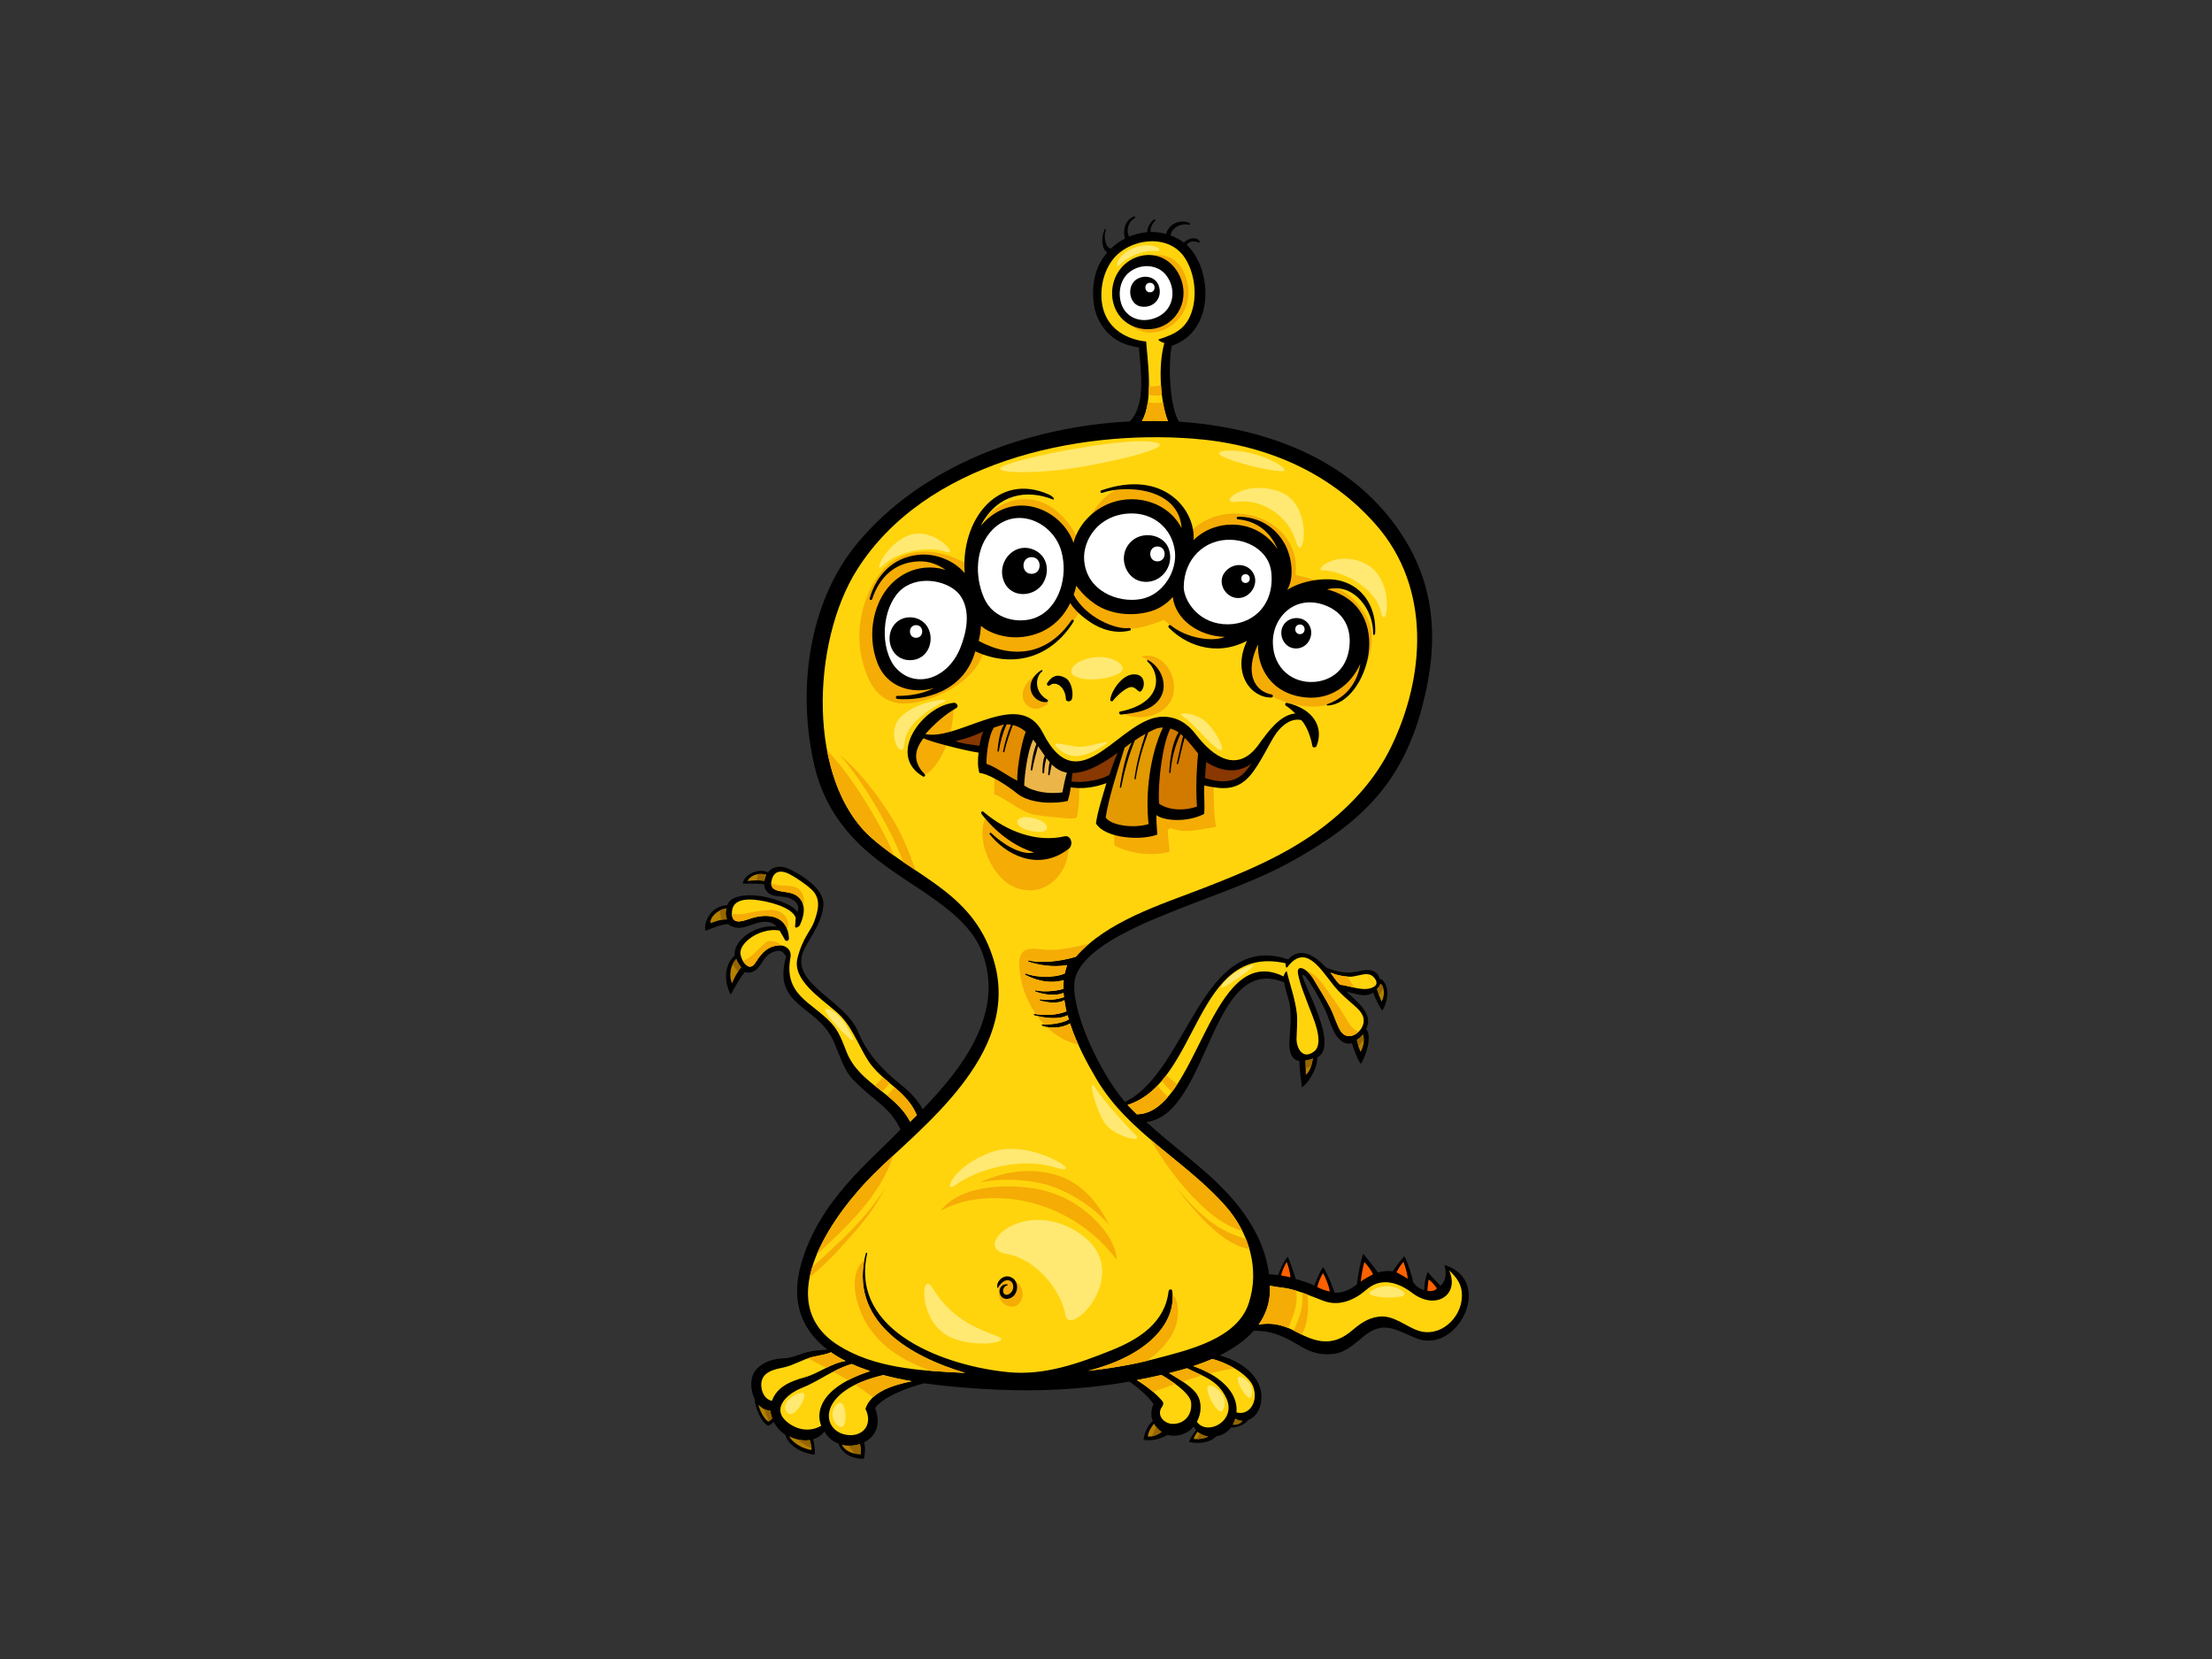<?xml version="1.0" encoding="utf-8"?>
<!-- Generator: Adobe Illustrator 17.0.0, SVG Export Plug-In . SVG Version: 6.00 Build 0)  -->
<!DOCTYPE svg PUBLIC "-//W3C//DTD SVG 1.1//EN" "http://www.w3.org/Graphics/SVG/1.1/DTD/svg11.dtd">
<svg version="1.1" id="Layer_1" xmlns="http://www.w3.org/2000/svg" xmlns:xlink="http://www.w3.org/1999/xlink" x="0px" y="0px"
	 width="800px" height="600px" viewBox="0 0 800 600" enable-background="new 0 0 800 600" xml:space="preserve">
<rect x="0" y="0" width="800" height="600" fill="#333333" stroke="none"/>
<g>
	<path d="M522.371,457.485c0.815,2.664,0.774,5.616-1.413,7.52c-0.426-0.421-3.489-3.491-4.547-4.959
		c-0.895,1.447-1.362,5.496-1.33,6.522c-1.563-0.252-3.22-1.699-4.033-2.849c-0.028-1.398-2.185-7.922-3.136-9.335
		c-0.117-0.166-3.785,4.547-4.187,5.424c-1.788-0.315-3.611-0.129-5.363,0.402c-0.425-0.647-4.103-5.323-5.316-6.782
		c-0.895,2.274-1.935,7.747-2.316,11.123c-1.963,1.48-4.779,3.213-8.053,2.942c-0.404-1.164-2.723-7.38-4.141-9.237
		c-1.199,1.444-2.813,5.789-3.232,6.7c-0.904-0.434-1.797-0.843-2.68-1.147c-1.26-0.432-2.624-0.851-4.02-1.243
		c-0.264-1.04-2.129-6.562-2.846-8.036c-1.243,1.033-3.286,5.882-3.473,6.648c-1.115-0.159-2.225-0.278-3.318-0.318
		c-1.823-14.316-10.892-26.107-21.59-35.705c-7.952-7.137-14.988-12.213-22.752-19.35c22.789-2.839,23.02-61.506,49.79-50.511
		c0.308,2.08,1.138,4.402,1.701,6.503c1.141,4.26,0.505,9.96,0.25,14.224c-0.175,2.886-0.059,7.13,3.596,7.703
		c-0.093,2.185,0.689,7.962,0.898,9.499c2.659-1.584,5.831-7.621,5.518-10.783c8.378-4.113-5.742-27.673-5.31-29.646
		c0.434-1.972,6.015,7.894,8.135,12.313c1.423,2.965,2.501,7.761,4.751,10.271c1.706,1.907,3.281,2.393,5.008,1.925
		c0.648,2.264,2.164,6.333,3.208,7.447c1.715-2.458,4.246-9.848,1.912-12.603c2.879-5.394-3.419-9.929-7.046-13.458
		c3.723,0.771,6.697,2.211,9.63,0.257c0.493,1.889,2.398,5.396,3.208,6.548c1.115-1.397,2.112-4.603,1.776-7.569
		c-0.159-1.428-1.148-3.667-2.739-3.994c-0.76-3.09-3.763-3.578-7.064-2.75c-4.384,1.103-8.263,0.475-12.306-1.306
		c-3.936-4.267-9.34-7.674-13.64-2.884c-31.368-10.644-36.327,40.779-59.065,51.551c-10.361-12.222-21.071-36.948-17.688-45.782
		c4.207-10.986,24.748-19.094,37.787-24.229c15.424-6.076,27.907-10.114,41.136-17.531c24.504-13.734,39.019-27.977,46.279-55.391
		c6.543-24.722,5.145-47.639-12.428-69.15c-17.022-20.836-44.134-31.822-75.527-33.963c-3.451-5.464-3.994-21.402-2.58-27.446
		c16.082-5.53,14.397-28.32,5.37-36.479c0.289-0.377,0.624-0.712,1.114-0.971c1.141-0.6,2.208-0.212,3.354,0.104
		c0.217,0.06,0.323-0.204,0.234-0.363c-1.077-1.948-4.258-1.221-5.716,0.393c-0.032-0.024-0.065-0.052-0.094-0.075
		c-1.503-1.086-3.08-1.908-4.695-2.512c0.049-0.28,0.082-0.569,0.182-0.874c0.271-0.829,0.902-1.488,1.585-1.995
		c1.264-0.932,3.251-1.414,4.784-0.986c0.444,0.124,0.65-0.512,0.222-0.678c-1.989-0.773-3.926-0.627-5.781,0.451
		c-1.019,0.594-2.428,2.151-2.575,3.568c-1.853-0.517-3.743-0.759-5.616-0.727c-0.094-0.39-0.084-0.806,0.017-1.325
		c0.187-0.981,0.795-2.018,1.533-2.68c0.316-0.283-0.072-0.74-0.414-0.503c-1.173,0.81-2.508,2.882-2.405,4.569
		c-2.267,0.181-4.491,0.731-6.58,1.619c-0.32-0.672-0.516-1.369-0.491-2.314c0.044-1.737,0.933-3.582,2.554-4.332
		c0.446-0.205,0.095-0.845-0.344-0.666c-1.886,0.773-3.082,2.544-3.409,4.543c-0.168,1.022-0.15,2.343,0.25,3.445
		c-1.888,0.972-3.646,2.209-5.181,3.703c-1.002-0.417-1.489-1.115-1.839-2.322c-0.437-1.5-0.481-3.037,0.117-4.506
		c0.086-0.212-0.213-0.452-0.358-0.239c-1.309,1.898-1.57,7.083,0.834,8.394c-1.725,1.993-3.098,4.324-3.97,6.936
		c-1.75,5.25-1.676,12.977,1.161,18.08c3.701,6.657,9.345,8.674,14.232,9.346c0.551,7.575,2.807,20.7-3.299,26.754
		c-36.953,1.913-75.217,15.979-98.52,44.067c-18.033,21.739-21.836,54.048-15.426,80.871c3.07,12.855,10.006,23.07,20.1,31.55
		c14.549,12.224,34.647,20.095,40.468,35.583c8.148,21.682-6.69,41.412-21.523,56.711c-2.021-3.687-4.686-6.351-8.053-9.05
		c-6.501-5.209-12.107-11.142-15.255-18.887c-4.657-11.46-24.075-17.139-20.083-28.634c1.304-3.753,6.982-10.28,7.489-17.206
		c0.435-5.941-7.782-10.944-12.352-13.1c-3.22-1.514-6.087-0.897-7.71,1.184c-3.042-1.608-8.59,0.565-9.104,4.075
		c2.23,0.009,5.539-0.087,7.752,0.246c0.115,2.327,1.694,3.625,3.398,4.052c1.255,0.318,2.631,0.334,3.912,0.505
		c3.066,0.409,5.973,2.521,4.725,5.48c-2.141-3.042-8.179-4.658-11.308-5.396c-4.391-1.035-12.696-1.376-14.089,2.905
		c-6.711,0.393-8.621,7.218-7.84,9.244c2.337-0.933,5.854-2.316,8.216-2.438c0.287,0.512,2.26,1.444,3.725,1.412
		c2.737-0.063,5.403-1.634,8.086-2.054c2.779-0.44,4.426,0.147,5.718,1.64c-6.573-1.169-15.802,4.353-15.178,10.348
		c-4.737,4.394-3.197,11.114-1.451,14.201c0.857-1.636,3.491-6.375,5.134-8.218c0.921,0.563,2.5,0.219,3.468-0.383
		c1.762-1.096,2.374-2.75,3.594-4.367c0.983-1.297,1.96-2.05,3.466-2.566c2.368-0.806,3.251-0.07,4.365,1.797
		c-5.074,17.812,10.666,17.396,16.821,29.912c2.276,4.637,3.667,10.759,7.445,14.638c7.775,7.983,13.412,9.869,17.074,17.973
		c-10.944,11.53-29.298,25.518-35.895,48.548c-4.174,14.575,0.921,24.488,9.492,31.074c-2.426,0.161-4.686,0.236-7.141,0.86
		c-3.111,0.792-5.588,2.21-8.882,2.299c-3.755,0.105-7.836,1.467-10.1,4.51c-1.926,2.584-1.813,6.88-0.236,10.104
		c0.126,2.771,2.311,8.604,5.038,9.812c0.664-0.467,1.589-1.089,1.877-1.486c1.019,1.837,2.342,3.479,4.199,4.641
		c1.091,4.208,6.562,6.872,10.596,7.245c0.264-1.162-0.11-4.095-0.51-5.579c1.554-0.476,2.963-1.371,4.054-2.795
		c1.157,1.884,2.895,3.652,5.043,4.307c1.503,4.239,5.889,5.663,9.202,5.538c0.414-1.092,0.689-4.34,0.094-5.921
		c2.201-1.049,6.961-4.548,4.012-12.418c2.675-3.914,11.633-7.427,17.744-8.96c6.784,0.982,13.381,1.517,19.022,1.907
		c18.609,1.283,36.916,0.673,55.222-2.514c2.688,1.93,6.464,4.877,8.712,8.132c-1.044,2.148-1.003,4.289-0.281,6.144
		c-1.834,1.313-3.18,4.751-3.33,6.744c1.655,0.44,5.237,0.276,8.646-1.767c2.374,0.79,6.789,0.32,9.501-3
		c0.211,0.486,0.531,0.886,0.858,1.278c-0.858,1.086-2.248,3.103-2.535,4.248c2.708,0.849,7.705,0.449,9.771-1.986
		c2.117-0.346,4.108-1.419,5.407-3.229c1.267,0.189,4.599-0.507,6.303-2.743c4.361-1.624,5.281-7.538,4.337-11.042
		c-1.766-6.567-8.452-10.495-14.72-12.25c4.659-2.321,8.981-5.239,12.25-8.894c6.775-0.128,11.346,2.21,17.347,5.796
		c3.823,2.29,7.66,3.131,12.012,2.486c4.006-0.594,7.555-3.909,10.52-6.363c6.882-5.692,11.593-2.316,18.604,0.657
		C527.095,490.33,540.738,463.077,522.371,457.485z"/>
	<path fill="#B68100" d="M499.296,355.756c1.645,1.433,1.437,4.714,0.388,6.466c-0.558-1.192-1.115-2.729-1.708-4.517
		C498.221,357.537,498.988,356.633,499.296,355.756z"/>
	<path fill="#B68100" d="M276.415,318.556c-1.916-0.283-4.166-0.178-6.078,0.079c1.248-2.337,4.286-3.04,6.781-2.258
		C276.878,316.88,276.538,317.946,276.415,318.556z"/>
	<path fill="#B68100" d="M257.028,333.879c-0.481-1.844,2.248-4.884,5.674-5.33c-0.362,1.379-0.283,2.8,0.22,3.982
		C261.223,332.348,258.809,333.203,257.028,333.879z"/>
	<path fill="#B68100" d="M472.254,388.762c-0.004-1.75-0.033-3.496-0.105-5.246c1.066-0.117,1.928-0.383,2.695-0.717
		C474.411,385.056,474.009,387.209,472.254,388.762z"/>
	<path fill="#B68100" d="M493.251,376.576c-0.079,1.339-0.522,2.653-1.15,3.853c-0.199-0.474-0.435-0.925-0.615-1.407
		c-0.351-0.946-0.475-1.993-0.76-2.961c0.825-0.475,1.582-1.154,2.211-1.972C493.129,374.881,493.304,375.676,493.251,376.576z"/>
	<path fill="#FFD40D" d="M488.016,353.247c1.087,0.044,2.208-0.257,3.264-0.483c2.278-0.489,4.426-1.12,6.064,1.308
		c0.58,0.86,0.766,1.97-0.175,2.622c-3.452,2.384-8.758-0.178-12.546-0.568c-0.689-0.661-1.288-1.308-1.699-1.933
		c-0.512-0.774-1.115-1.605-1.781-2.44C483.303,352.627,485.516,353.142,488.016,353.247z"/>
	<path fill="#FFD40D" d="M464.946,348.381c-0.079,0.755,0.128,2.07,0.683,1.341c6.49-8.513,11.724,0.42,16.68,6.632
		c4.954,6.212,10.467,8.303,10.885,12.352c0.42,4.048-5.164,8.375-8.095,4.538c-1.367-1.794-2.372-5.445-3.837-8.445
		c-1.467-3.001-4.15-7.181-6.212-10.68c-2.304-3.907-6.281-5.721-5.583-1.881c0.699,3.837,2.515,8.001,3.8,11.523
		c1.322,3.625,6.067,13.488,1.921,16.576c-4.206,3.134-6.354-1.568-6.277-4.721c0.054-2.409,0.388-6.419,0.138-8.822
		c-0.559-5.345-2.493-10.471-3.648-15.421c-0.129-0.561-1.171,1.206-1.159,1.778c-26.738-13.198-30.992,49.727-53.106,49.843
		c-1.134-1.094-2.251-2.213-3.339-3.367C433.95,391.305,431.873,340.98,464.946,348.381z"/>
	<path fill="#FFD40D" d="M399.673,113.74c-2.465-5.837-1.526-14.171,2.629-19.668c5.992-7.935,20.242-9.828,26.142-0.917
		c3.437,5.194,4.433,12.509,2.916,18.407c-1.815,7.064-6.176,9.238-12.261,11.157c-0.657,0.207,1.161,1.16,2.007,1.35
		c-2.433,8.484-1.335,21.799,1.306,28.263c-3.12-0.112-6.251-0.163-9.401-0.089c4.274-7.285,1.935-22.5,1.507-28.73
		C409.02,122.962,402.428,120.258,399.673,113.74z"/>
	<path fill="#B68100" d="M264.702,355.618c-1.127-2.867-0.584-6.618,1.587-8.793c0.348,0.972,0.982,2.071,1.778,2.972
		C266.596,351.56,265.675,353.555,264.702,355.618z"/>
	<path fill="#FFD40D" d="M306.243,380.623c-1.636-4.047-2.699-7.497-5.692-10.722c-7.029-7.576-17.375-10.037-14.599-24.014
		c0.009-0.038-0.023-0.059-0.023-0.1c0.248-2.423-1.94-4.085-4.318-3.882c-3.721,0.316-5.852,2.398-7.829,5.387
		c-0.645,0.974-1.75,3.122-3.459,2.019c-1.29-0.843-2.141-2.421-2.456-3.879c-0.502-2.307,1.292-4.354,2.902-5.704
		c2.83-2.367,7.445-3.919,11.18-3.167c0.666,1.049,1.276,2.216,1.961,3.381c0.43,0.731,1.47,0.182,1.435-0.547
		c-0.411-8.469-7.772-9.345-14.337-7.055c-3.068,1.068-6.578,2.136-6.289-2.585c0.269-4.415,4.996-4.638,8.189-4.342
		c4.283,0.398,13.558,2.494,14.881,6.544c-0.051,0.453-0.168,2.599-0.234,3.04c-0.142,0.954,1.404,0.315,1.773-0.497
		c1.734-3.79,2.365-8.226-1.355-10.661c-1.442-0.939-3.391-1.141-5.041-1.397c-1.835-0.278-4.51-0.687-3.923-3.751
		c0.881-4.603,4.485-3.58,6.366-2.626c2.398,1.213,6.142,3.777,8.104,5.608c3.584,3.351,2.435,7.522,1.101,11.336
		c-1.297,3.722-4.272,5.97-6.169,13.594c-1.891,7.628,7.845,14.005,14.072,19.366c5.484,4.718,7.646,11.568,11.418,17.515
		c4.859,7.653,14.113,11.002,17.674,19.851c-0.809,0.809-1.61,1.605-2.395,2.368C323.732,395.17,310.825,391.98,306.243,380.623z"/>
	<path fill="#B68100" d="M277.896,514.108c-1.297-0.624-3.117-3.66-3.587-6.095c1.127,1.264,2.578,2.106,4.304,2.145
		c0.038,0.86,0.372,1.984,0.647,2.783C278.999,513.434,278.242,513.979,277.896,514.108z"/>
	<path fill="#FFD40D" d="M279.184,506.62c-2.066-0.302-3.69-2.528-3.858-5.366c-0.313-5.181,4.903-6.01,8.169-6.718
		c3.737-0.815,6.856-2.979,10.645-3.846c2.533-0.577,4.674-0.851,6.387-1.629c1.701,1.208,3.346,2.171,5.293,3.162
		c-5.136,0.706-9.731,4.512-14.75,5.887C285.987,499.505,280.991,501.528,279.184,506.62z"/>
	<path fill="#B68100" d="M285.356,519.424c2.383,1.222,5.068,1.787,7.515,1.397c0.295,0.963,0.645,2.442,0.638,3.604
		C290.422,523.962,286.975,522.161,285.356,519.424z"/>
	<path fill="#FFD40D" d="M297.017,515.634c-4.02,2.341-8.737,1.654-12.402-1.4c-5.915-4.935,0.393-10.297,5.073-12.133
		c6.424-2.517,11.728-6.929,18.377-8.796c2.119,0.96,4.332,1.82,6.625,2.578C296.017,501.947,295.117,511.172,297.017,515.634z"/>
	<path fill="#B68100" d="M311.265,525.923c-2.388-0.035-5.284-0.638-6.812-3.449c2.136,0.589,4.384,0.482,6.483-0.199
		C311.299,522.932,311.533,524.918,311.265,525.923z"/>
	<path fill="#FFD40D" d="M312.994,509.511c3.068,6.151-1.526,10.757-7.63,9.256c-8.672-2.133-9.551-15.991,14.101-21.447
		c3.349,0.899,6.791,1.626,10.229,2.227C321.507,501.211,314.903,503.877,312.994,509.511z"/>
	<path fill="#B68100" d="M419.543,518.272c-1.278,0.829-2.884,1.398-4.426,1.262c0.218-1.846,1.161-3.244,2.243-4.645
		c0.65,1.189,1.596,2.208,2.736,2.977C419.911,518.008,419.733,518.153,419.543,518.272z"/>
	<path fill="#FFD40D" d="M424.007,514.963c-3.132-0.117-5.893-3.227-3.72-6.214c0.437-0.605,0.617-1.362,0.122-1.972
		c-2.134-2.626-5.733-5.462-9.233-7.656c3.089-0.57,5.774-1.14,8.842-1.849c2.667,1.505,10.441,6.317,10.775,10.042
		C431.23,512.215,427.86,515.113,424.007,514.963z"/>
	<path fill="#B68100" d="M431.702,520.398c0.15-0.671,0.769-1.772,1.425-2.619c1.033,0.939,2.757,1.696,3.875,1.718
		C435.916,520.209,433.431,520.669,431.702,520.398z"/>
	<path fill="#FFD40D" d="M432.88,514.213c1.655-3.087,1.916-6.985-0.014-9.964c-2.119-3.269-8.252-6.426-10.006-7.639
		c0.458-0.117,4.713-1.222,6.455-1.758c5.609,2.86,11.047,4.099,14.206,10.813C447.352,513.79,436.668,519.536,432.88,514.213z"/>
	<path fill="#B68100" d="M445.889,515.239c0.371-0.729,0.652-1.451,0.867-2.161c0.727,0.54,1.624,0.778,2.566,0.799
		C448.666,514.972,446.873,515.384,445.889,515.239z"/>
	<path fill="#956500" d="M500.28,357.446c-0.187-0.664-0.496-1.262-0.984-1.69c-0.308,0.878-1.075,1.781-1.32,1.949
		c0.278,0.836,0.547,1.612,0.811,2.328C499.268,359.157,499.762,358.294,500.28,357.446z"/>
	<path fill="#956500" d="M274.171,316.146c-0.166,0.76-0.353,1.517-0.566,2.269c0.963-0.012,1.925,0.011,2.811,0.142
		c0.122-0.61,0.463-1.676,0.703-2.18C276.169,316.079,275.146,316.004,274.171,316.146z"/>
	<path fill="#956500" d="M262.702,328.55c-0.871,0.114-1.687,0.407-2.426,0.794c0.252,1.11,0.434,2.23,0.565,3.354
		c0.745-0.152,1.461-0.233,2.082-0.166C262.419,331.35,262.34,329.929,262.702,328.55z"/>
	<path fill="#956500" d="M472.642,386.203c0.516-0.226,1.031-0.442,1.554-0.633c0.276-0.881,0.465-1.816,0.648-2.771
		c-0.767,0.334-1.629,0.6-2.695,0.717c0.038,0.899,0.063,1.799,0.079,2.697C472.366,386.213,472.504,386.204,472.642,386.203z"/>
	<path fill="#956500" d="M493.251,376.01c-0.028-0.675-0.166-1.299-0.315-1.921c-0.629,0.818-1.386,1.496-2.211,1.972
		c0.224,0.757,0.351,1.563,0.565,2.332C491.875,377.532,492.529,376.739,493.251,376.01z"/>
	<path fill="#956500" d="M266.88,351.459c0.362-0.57,0.745-1.129,1.187-1.662c-0.795-0.9-1.43-2-1.778-2.972
		c-0.545,0.545-0.988,1.194-1.327,1.898C265.595,349.641,266.23,350.554,266.88,351.459z"/>
	<path fill="#956500" d="M278.083,514.007c0.379-0.203,0.951-0.642,1.177-1.066c-0.275-0.799-0.608-1.923-0.647-2.783
		c-0.795-0.018-1.533-0.208-2.208-0.531C276.828,511.137,277.422,512.582,278.083,514.007z"/>
	<path fill="#956500" d="M293.465,523.698c-0.094-1.007-0.358-2.106-0.594-2.877c-1.486,0.236-3.056,0.115-4.596-0.283
		C289.854,521.849,291.598,522.878,293.465,523.698z"/>
	<path fill="#956500" d="M309.176,525.715c0.71,0.136,1.418,0.199,2.089,0.208c0.267-1.005,0.033-2.991-0.329-3.648
		c-1.33,0.432-2.72,0.631-4.103,0.572C307.57,523.845,308.348,524.81,309.176,525.715z"/>
	<path fill="#956500" d="M418.186,516.098c-0.572,1.101-1.103,2.223-1.606,3.361c1.058-0.178,2.089-0.621,2.963-1.187
		c0.191-0.119,0.369-0.264,0.552-0.406C419.368,517.374,418.728,516.771,418.186,516.098z"/>
	<path fill="#956500" d="M432.866,520.469c1.545-0.01,3.277-0.407,4.136-0.972c-0.855-0.018-2.063-0.467-3.047-1.094
		C433.586,519.088,433.219,519.775,432.866,520.469z"/>
	<path fill="#956500" d="M445.889,515.239c0.371-0.729,0.652-1.451,0.867-2.161c0.727,0.54,1.624,0.778,2.566,0.799
		C448.666,514.972,446.873,515.384,445.889,515.239z"/>
	<path fill="#FFD40D" d="M453.223,501.451c1.989,5.389-1.306,10.635-6.024,9.378c0.685-7.772-6.873-13.706-15.624-16.739
		c2.08-0.715,4.756-1.694,6.826-2.604C445.219,493.265,451.86,497.759,453.223,501.451z"/>
	<path fill="#FFD40D" d="M451.612,471.389c-4.302,12.965-21.969,16.884-33.679,19.997c-8.025,2.133-16.192,3.51-24.421,4.384
		c22.673-5.735,32.067-18.082,30.419-28.97c-0.114-0.753-1.206-0.556-1.29,0.177c-1.336,11.47-10.775,17.398-20.614,21.35
		c-11.85,4.762-24.205,9.172-37.145,7.957c-22.277-2.098-57.676-14.278-51.246-42.917c0.072-0.325-0.414-0.439-0.498-0.124
		c-6.34,24.215,15.349,37.17,35.955,43.283c-0.362-0.018-0.725-0.028-1.087-0.045c-15.092-0.753-31.716-1.624-44.814-9.911
		c-25.21-15.958-1.026-48.273,13.014-62.165c16.891-16.713,52.514-42.872,43.536-75.89c-6.894-25.362-27.888-30.734-44.525-45.462
		c-23.402-20.716-21.878-70.784-5.218-97.081c24.516-38.692,78.923-50.601,121.501-47.334c25.551,1.959,49.196,11.748,66.248,31.275
		c19.945,22.842,17.637,54.916,5.387,80.185c-5.728,11.813-14.493,21.27-24.693,29.061c-13.094,10-28.592,16.391-43.803,22.271
		c-15.003,5.8-34.383,11.794-45.534,24.57c-5.795,1.851-13.367,2.412-17.003,1.339c-0.296-0.084-0.4,0.362-0.117,0.46
		c3.295,1.175,8.752,2.157,13.935,1.255c-0.264,0.727-0.832,2.973-0.843,3.028c-3.951,1.694-10.497,1.454-14.054,0.021
		c-0.287-0.113-0.526,0.276-0.24,0.432c2.893,1.556,8.242,3.578,13.925,1.942c-0.107,1.038-0.128,2.096-0.114,3.157
		c-2.919,0.972-7.824,1.129-10.027,0.538c-0.285-0.077-0.388,0.343-0.115,0.437c3.015,1.058,7.034,1.794,10.175,0.495
		c0.03,0.502,0.129,1.01,0.182,1.515c-2.902,1.103-6.793,1.157-8.532,0.769c-0.296-0.063-0.409,0.374-0.117,0.461
		c2.223,0.668,6.527,1.365,8.779-0.156c0.185,1.339,0.447,2.689,0.764,4.036c-3.405,1.6-8.89,1.523-11.513,0.972
		c-0.301-0.063-0.409,0.369-0.119,0.46c3.003,0.921,8.726,1.781,12.03,0.023c0.135,0.507,0.303,1.012,0.453,1.516
		c-2.465,1.514-7.413,1.965-9.576,1.804c-0.257-0.019-0.294,0.344-0.058,0.444c1.402,0.589,5.765,1.526,10.072-0.778
		c2.402,7.356,6.233,14.467,9.544,20.069c11.553,19.539,31.997,29.333,46.688,45.955
		C451.743,445.836,455.709,459.028,451.612,471.389z"/>
	<path fill="#FF6000" d="M516.683,462.757c1.038,0.664,2.552,2.386,2.966,3.213c-0.621,0.967-2.411,1.173-3.433,0.804
		C516.328,465.734,516.481,463.764,516.683,462.757z"/>
	<path fill="#FF6000" d="M507.59,456.391c0.621,1.517,1.517,4.618,1.517,6.064c-0.627-0.386-3.566-2.12-4.066-2.272
		C505.61,459.006,506.765,457.148,507.59,456.391z"/>
	<path fill="#FF6000" d="M493.431,456.464c0.996,0.961,2.65,3.098,3.134,4.407c-0.519,0.231-3.62,2.003-4.435,2.617
		C492.291,461.63,492.844,458.528,493.431,456.464z"/>
	<path fill="#FF6000" d="M478.51,460.457c0.617,0.967,2.237,4.721,2.412,6.618c-1.241-0.138-3.202-0.928-4.55-1.587
		C476.69,464.143,477.752,461.422,478.51,460.457z"/>
	<path fill="#FF6000" d="M465.346,456.391c0.621,1.517,1.239,3.928,1.379,5.585c-0.926-0.211-2.444-0.54-3.377-0.69
		C463.556,459.906,464.517,457.77,465.346,456.391z"/>
	<path fill="#FFD40D" d="M512.798,481.202c-4.596-1.603-8.903-5.695-14.154-5.013c-4.029,0.524-6.642,2.461-9.701,5.039
		c-6.915,5.831-12.722,4.456-20.315,0.346c-4.505-2.44-8.834-3.396-13.421-2.51c2.514-3.534,4.069-7.677,4.113-12.565
		c0.007-0.519-0.028-1.024-0.044-1.535c1.556,0.404,3.239,0.551,5.171,0.832c5.001,0.724,9.415,2.889,14.103,4.637
		c4.398,1.638,8.502,0.741,12.435-1.615c1.381-0.829,2.668-2.009,3.947-2.984c5.165-3.923,11.121-1.794,15.776,1.743
		c8.564,6.508,17.311,0.738,13.393-8.137c2.645,2.598,4.671,4.861,4.629,9.23C528.655,476.767,520.707,483.964,512.798,481.202z"/>
	<path fill="#F5AC05" d="M494.337,352.323c-0.021,0-0.044-0.004-0.063-0.004c0.867,1.502,1.869,2.947,2.912,4.361
		c0.059-0.044,0.105-0.093,0.156-0.142C496.314,355.151,495.298,353.753,494.337,352.323z"/>
	<path fill="#F5AC05" d="M487.425,353.197c-2.255-0.156-4.297-0.642-6.282-1.444c0.666,0.836,1.269,1.666,1.781,2.44
		c0.411,0.626,1.01,1.272,1.699,1.933c1.543,0.159,3.34,0.676,5.159,1.077C488.93,355.903,488.156,354.558,487.425,353.197z"/>
	<path fill="#F5AC05" d="M418.604,392.639c-3.038,3.155-6.544,5.632-10.808,6.987c1.087,1.154,2.204,2.272,3.339,3.367
		c4.335-0.023,7.981-2.465,11.248-6.268C421.048,395.439,419.784,394.069,418.604,392.639z"/>
	<path fill="#F5AC05" d="M487.261,369.123c-1.835-3.176-3.8-6.178-5.971-9.137c-1.972-2.688-4.959-7.845-8.702-8.813
		c0.857,0.704,1.739,1.722,2.461,2.945c2.063,3.5,4.746,7.679,6.212,10.68c1.465,3,2.47,6.651,3.837,8.445
		c1.732,2.267,4.384,1.674,6.183-0.016C489.706,372.362,488.387,371.072,487.261,369.123z"/>
	<path fill="#F5AC05" d="M421.798,388.87c-0.531,0.705-1.075,1.392-1.64,2.052c1.141,1.404,2.365,2.755,3.66,4.015
		c0.655-0.869,1.299-1.797,1.932-2.764C424.404,391.104,423.091,389.992,421.798,388.87z"/>
	<path fill="#F5AC05" d="M421.287,92.535c-7.992-1.769-14.012,4.717-16.823,11.474c-0.166,0.401-0.484,0.627-0.825,0.715
		c-0.504,6.551,4.256,14.538,10.836,15.454c6.759,0.94,13.287-4.25,14.918-10.757C430.914,103.362,428.368,94.104,421.287,92.535z"
		/>
	<path fill="#F5AC05" d="M415.521,139.714c-0.012,1.045-0.052,2.083-0.126,3.102c1.634,0.264,3.236,0.303,4.828,0.163
		c-0.149-1.191-0.253-2.423-0.332-3.667C418.469,139.643,417.008,139.792,415.521,139.714z"/>
	<path fill="#F5AC05" d="M415.125,145.424c-0.372,2.599-1.028,4.966-2.115,6.819c3.15-0.074,6.281-0.023,9.401,0.089
		c-0.738-1.808-1.349-4.164-1.804-6.788C418.684,145.853,416.875,145.775,415.125,145.424z"/>
	<path fill="#F5AC05" d="M323.47,393.175c-0.832,1.066-1.724,2.071-2.675,3.008c3.286,2.688,6.352,5.594,8.385,9.52
		c0.785-0.764,1.586-1.559,2.395-2.368C329.84,399.017,326.746,396.011,323.47,393.175z"/>
	<path fill="#F5AC05" d="M316.387,392.679c0.883,0.704,1.778,1.402,2.664,2.104c0.981-0.94,1.89-1.963,2.736-3.054
		c-0.82-0.698-1.638-1.398-2.437-2.117C318.429,390.693,317.45,391.723,316.387,392.679z"/>
	<path fill="#F5AC05" d="M277.759,340.373c-0.276,0.143-0.552,0.287-0.825,0.439c-2.849,2.44-5.564,6.109-8.305,6.609
		c0.428,0.755,0.993,1.432,1.694,1.889c1.71,1.103,2.814-1.045,3.459-2.019c1.977-2.989,4.108-5.071,7.829-5.387
		c0.308-0.026,0.615-0.019,0.911,0.016C281.521,340.602,279.591,340.184,277.759,340.373z"/>
	<path fill="#F5AC05" d="M278.292,329.086c-2.138,0.164-4.251,0.379-6.349,0.837c-2.426,0.533-4.907,1.087-7.233,0.456
		c0.061,3.98,3.377,2.977,6.298,1.96c5.63-1.963,11.831-1.582,13.745,3.9C286.146,332.105,282.689,328.749,278.292,329.086z"/>
	<path fill="#F5AC05" d="M290.581,327.721c0.579-3.222-0.262-6.478-4.185-7.202c-2.641-0.488-5.428,0.154-7.461-1.197
		c-0.119,2.488,2.297,2.865,3.996,3.12c1.65,0.255,3.599,0.458,5.041,1.397C289.516,324.851,290.303,326.211,290.581,327.721z"/>
	<path fill="#F5AC05" d="M298.795,494.719c2.29-1.133,4.596-2.162,7.025-2.496c-1.947-0.991-3.592-1.954-5.293-3.162
		c-1.713,0.778-3.854,1.052-6.387,1.629c-0.657,0.15-1.292,0.35-1.917,0.566C294.409,492.417,296.608,493.56,298.795,494.719z"/>
	<path fill="#F5AC05" d="M306.696,499.187c2.21-1.166,4.844-2.278,7.994-3.304c-2.293-0.759-4.506-1.619-6.625-2.578
		c-2.384,0.668-4.594,1.668-6.744,2.786C303.134,497.083,304.932,498.104,306.696,499.187z"/>
	<path fill="#F5AC05" d="M315.756,505.333c3.101-2.905,8.114-4.603,13.939-5.786c-3.438-0.601-6.88-1.329-10.229-2.227
		c-4.118,0.947-7.478,2.157-10.196,3.512C311.482,502.271,313.644,503.772,315.756,505.333z"/>
	<path fill="#F5AC05" d="M425.056,500.525c-1.959-1.44-3.936-2.631-5.038-3.253c-3.068,0.71-5.753,1.279-8.842,1.849
		c2.019,1.266,4.062,2.748,5.849,4.279C419.705,502.421,422.378,501.451,425.056,500.525z"/>
	<path fill="#F5AC05" d="M434.799,497.441c-1.757-0.858-3.608-1.633-5.484-2.589c-1.743,0.537-5.997,1.641-6.455,1.758
		c0.87,0.601,2.823,1.687,4.83,3.024C430.052,498.848,432.42,498.107,434.799,497.441z"/>
	<path fill="#F5AC05" d="M446.48,494.885c-2.414-1.435-5.227-2.657-8.078-3.4c-2.07,0.911-4.746,1.889-6.826,2.604
		c2.071,0.717,4.071,1.605,5.917,2.632C440.461,495.966,443.454,495.335,446.48,494.885z"/>
	<path fill="#F5AC05" d="M468.562,207.925c2.367-19.948-23.467-29.046-37.381-16.326c-4.04-11.919-13.72-16.276-23.446-15.592
		c-10.565,0.743-17.629,17.512-16.903,21.275c-3.333-9.131-12.888-20.219-26.08-15.727c-9.481,3.229-11.827,12.406-12.296,21.351
		c0.168,0.096-2.372,2.101-2.346,1.327c-11.757-7.06-25.138-6.759-32.81,4.481c-5.999,8.786-7.971,20.495-5.356,30.531
		c2.657,10.21,7.947,18.23,22.277,14.077c8.562-2.482,19.034-8.399,21.494-17.655c0.372-1.404,2.514-0.837,2.222,0.544
		c11.918,3.608,24.588-1.026,32.861-15.68c5.466,6.282,14.134,10.319,30.172,3.646c7.95,7.174,18.919,10.939,28.996,5.896
		c0.063-0.033,2.65-0.829,2.386,0.594c-0.642,3.465-1.162,9.579-0.636,12.888c0.717,4.527,3.193,5.994,8.158,8.3
		c9.385,4.368,21.114,6.254,28.629-2.192c6.314-7.099,10.553-19.036,5.171-27.729C488.628,213.784,482.101,211.149,468.562,207.925z
		"/>
	<path fill="#F5AC05" d="M340.777,256.423c-0.122,0.246-0.355,0.444-0.717,0.523c-6.204,1.353-9.974,8.085-10.925,14.075
		c-0.033,2.445,0.395,4.971,1.482,6.875c3.818,6.684,9.474-3.25,11.013-6.803c2.138-4.929,3.136-9.901,3.267-15.253
		C343.506,255.89,342.118,256.089,340.777,256.423z"/>
	<path fill="#F5AC05" d="M359.761,271.914c-0.128,5.108-0.154,10.219-0.157,15.328c5.132,2.024,9.235,6.429,14.795,7.427
		c2.849,0.51,5.748,0.841,8.639,1.019c1.14,0.072,5.12,0.759,6.394-0.033c1.117-4.992,0.895-10.261,0.843-15.372
		C379.44,281.035,368.756,278.063,359.761,271.914z"/>
	<path fill="#F5AC05" d="M438.453,280.212c-9.813-4.269-19.534-5.414-29.715-3.01c0.297,0.061,0.591,0.126,0.902,0.163
		c1.451,0.168,1.467,2.463,0,2.293c-0.676-0.079-1.306-0.219-1.928-0.383c-3.379,8.308-4.945,17.494-4.707,26.465
		c5.525,3.014,13.89,4.033,20.06,2.29c-0.329-2.431-0.573-4.866-0.781-7.315c-0.059-0.706,0.785-1.353,1.453-1.106
		c5.228,1.951,10.728,0.232,16.073-0.556c-1.229-6.223-0.435-12.559-1.356-18.833C438.453,280.215,438.453,280.213,438.453,280.212z
		"/>
	<path fill="#F5AC05" d="M377.452,343.42c-4.328-0.42-9.034-1.339-8.819,5.468c0.201,6.251,2.374,12.659,5.98,17.891
		c2.753,0.476,7.854,0.468,11.088-1.051c-0.316-1.348-0.579-2.697-0.764-4.036c-2.251,1.521-6.555,0.823-8.779,0.156
		c-0.292-0.087-0.178-0.524,0.117-0.461c1.739,0.388,5.63,0.334,8.532-0.769c-0.052-0.505-0.152-1.014-0.182-1.515
		c-3.141,1.299-7.16,0.563-10.175-0.495c-0.273-0.094-0.169-0.514,0.115-0.437c2.203,0.591,7.107,0.433,10.027-0.538
		c-0.014-1.061,0.007-2.119,0.114-3.157c-5.683,1.636-11.032-0.386-13.925-1.942c-0.287-0.156-0.047-0.545,0.24-0.432
		c3.557,1.433,10.103,1.673,14.054-0.021c0.01-0.054,0.579-2.3,0.843-3.028c-5.183,0.902-10.64-0.08-13.935-1.255
		c-0.283-0.098-0.178-0.544,0.117-0.46c3.636,1.073,11.208,0.512,17.003-1.339c1.484-1.699,3.12-3.272,4.865-4.746
		c-1.554,0.418-3.125,0.806-4.741,1.128C385.385,343.146,381.38,343.803,377.452,343.42z"/>
	<path fill="#F5AC05" d="M386.991,370.168c-3.215,1.718-6.459,1.634-8.48,1.234c3.225,3.125,7.109,5.414,11.458,6.361
		C388.858,375.298,387.835,372.752,386.991,370.168z"/>
	<path fill="#F5AC05" d="M386.1,367.182c-2.966,1.579-7.876,1.047-11.023,0.253c0.792,1.093,1.648,2.126,2.565,3.091
		c2.386,0.044,6.67-0.453,8.911-1.828C386.402,368.194,386.234,367.689,386.1,367.182z"/>
	<path fill="#F5AC05" d="M312.589,455.686c-6.815,5.905-2.32,19.032,2.243,25.232c5.527,7.497,13.395,11.881,21.899,14.879
		c3.798,0.304,7.583,0.498,11.273,0.682c0.362,0.018,0.725,0.028,1.087,0.045C329.189,490.622,308.285,478.335,312.589,455.686z"/>
	<path fill="#F5AC05" d="M363.358,462.063c-1.168,0.327-1.828,1.848-2.085,3.408c-0.407,2.444,0.018,5.127,2.391,6.457
		c2.688,1.503,5.417,0.248,6.072-2.769c0.663-3.052-1.199-5.464-3.816-6.473c-0.18-0.005-0.371-0.056-0.566-0.178
		c-0.021-0.012-0.042-0.021-0.061-0.035c-0.474-0.135-0.963-0.231-1.463-0.274C363.65,462.184,363.494,462.133,363.358,462.063z"/>
	<path fill="#F5AC05" d="M309.69,444.873c3.919-4.506,7.705-9.681,10.45-15.279c-6.658,10.883-16.898,20.015-26.397,28.657
		c-0.371,1.218-0.68,2.435-0.921,3.645C299.108,456.906,304.632,450.683,309.69,444.873z"/>
	<path fill="#F5AC05" d="M432.106,436.816c-2.501-2.517-4.867-5.179-7.12-7.933c2.094,2.891,4.302,5.685,6.637,8.329
		c5.057,5.723,12.182,13.171,20.219,14.482c-0.353-1.227-0.766-2.44-1.245-3.629c-1.624-0.481-3.227-1.012-4.788-1.664
		C440.521,444.188,436.142,440.877,432.106,436.816z"/>
	<path fill="#F5AC05" d="M379.059,428.625c6.84,2.064,16.297,7.462,22.099,14.482c-3.989-8.327-10.327-15.681-19.529-18.268
		c-9.633-2.708-18.756-1.047-27.288,2.827C362.923,425.9,372.514,426.65,379.059,428.625z"/>
	<path fill="#F5AC05" d="M340.164,437.932c9.969-5.546,22.995-5.672,33.737-2.718c12.124,3.333,22.429,10.502,29.986,20.401
		c-0.283-5.501-4.166-10.859-8.025-14.638c-5.692-5.578-12.581-9.322-20.445-10.899
		C365.324,428.057,347.309,428.283,340.164,437.932z"/>
	<path fill="#F5AC05" d="M416.106,412.124c4.87,8.387,10.708,16.403,17.622,23.072c4.589,4.426,9.376,8.135,15.57,10.004
		c-1.607-3.222-3.648-6.261-6.074-9.008C435.116,427.019,425.259,419.924,416.106,412.124z"/>
	<path fill="#F5AC05" d="M316.203,424.404c-6.812,6.74-16.014,17.816-20.8,29.258c11.352-10.32,23.056-21.529,27.701-35.789
		C320.603,420.187,318.264,422.366,316.203,424.404z"/>
	<path fill="#F5AC05" d="M393.511,495.77c7.193-0.766,14.337-1.912,21.382-3.613c1.252-0.886,2.465-1.823,3.576-2.867
		c3.199-3.003,6.134-6.662,7.139-11.042c0.72-3.143,0.829-7.7-1.543-10.193C424.834,478.627,415.318,490.255,393.511,495.77z"/>
	<path fill="#F5AC05" d="M326.711,311.781c1.495,1.016,2.989,2.012,4.475,3.005c-2.433-6.581-4.975-13.168-8.709-19.137
		c-4.162-6.662-9-13.294-14.6-18.837c-1.393-1.376-2.851-2.681-4.332-3.959c5.865,6.726,10.787,14.36,15.106,22.032
		C321.657,300.225,324.491,305.899,326.711,311.781z"/>
	<path fill="#F5AC05" d="M323.383,309.467c-1.951-4.671-4.26-9.181-6.711-13.423c-5.013-8.684-10.586-17.384-17.554-24.677
		c2.39,12.736,7.588,24.154,16.096,31.685C317.852,305.387,320.6,307.486,323.383,309.467z"/>
	<path fill="#F5AC05" d="M356.249,296.25c-3.389,8.013,2.827,20.791,9.81,24.203c11.512,5.625,21.688-4.877,20.328-16.384
		C375.671,305.511,363.672,304.254,356.249,296.25z"/>
	<path fill="#F5AC05" d="M412.732,237.377c4.038,1.764,6.466,5.878,5.917,10.755c-0.767,6.823-7.204,9.485-13.299,9.509
		c4.826,2.891,11.958,2.162,16.11-1.608C428.737,249.42,422.359,235.005,412.732,237.377z"/>
	<path fill="#F5AC05" d="M374.972,250.506c-0.85-2.459-0.269-4.784,1.01-6.772c-3.459,1.066-6.501,4.713-6.062,8.396
		c0.322,2.722,3.319,4.926,6.059,4.006c1.185-0.398,2.237-1.019,3.258-1.701C377.346,253.61,375.638,252.429,374.972,250.506z"/>
	<path fill="#F5AC05" d="M470.766,482.672c2.299-4.013,2.692-9.638,2.024-14.491c-0.593-0.227-1.19-0.451-1.787-0.664
		c0.241,3.293-0.201,6.671-1.706,10.354c-0.411,1.002-0.877,2.15-1.411,3.333c0.246,0.124,0.493,0.238,0.739,0.371
		C469.356,481.971,470.067,482.331,470.766,482.672z"/>
	<path fill="#F5AC05" d="M465.935,480.305c0.947-2.136,1.652-4.25,2.119-5.679c0.893-2.744,1.061-5.323,0.773-7.824
		c-1.423-0.428-2.874-0.788-4.38-1.005c-1.932-0.281-3.615-0.428-5.171-0.832c0.016,0.51,0.051,1.016,0.044,1.535
		c-0.044,4.887-1.599,9.03-4.113,12.565C458.873,478.356,462.374,478.842,465.935,480.305z"/>
	<path d="M423.374,95.294c-5.595-5.099-14.11-3.544-18.471,2.354c-3.618,4.893-3.679,12.265,0.33,17.009
		c4.339,5.13,12.486,5.859,17.651,1.831C430.094,110.868,429.262,100.651,423.374,95.294z"/>
	<path fill="#FFFFFF" d="M419.099,114.412c-4.384,2.304-9.469,1.648-12.215-1.955c-2.75-3.604-2.661-10.144,1.037-13.56
		c4.033-3.725,10.649-3.52,13.865,0.672C425.482,104.389,424.668,111.484,419.099,114.412z"/>
	<path d="M419.039,103.234c-1.077-2.903-4.643-4.033-7.697-2.383c-4.022,2.172-3.195,9.292,1.344,10.017
		C417.267,111.601,420.679,107.663,419.039,103.234z"/>
	<path fill="#FFFFFF" d="M415.903,105.718c-2.22,0-2.22-3.444,0-3.444C418.123,102.273,418.123,105.718,415.903,105.718z"/>
	<path d="M365.996,462.101c-2.419-1.346-4.61,0.385-5.2,2.075c-0.346,0.996-0.054,1.977,0.14,1.608
		c0.771-1.479,2.472-3.351,4.241-2.608c1.308,0.551,1.573,2.267,1,3.5c-0.498,1.077-2.203,2.372-3.132,1.082
		c-0.568-0.787-0.274-2.529,1.339-2.942c0.379-0.096-0.129-0.51-0.947-0.306c-1.706,0.425-2.363,2.197-1.659,3.748
		c1.073,2.36,4.115,1.662,5.27-0.11C368.48,465.944,367.905,463.162,365.996,462.101z"/>
	<path d="M484.894,210.074c-5.204-1.373-13.843-0.28-19.365,3.274c2.744-4.575,1.573-11.959-0.694-16.258
		c-3.477-6.579-9.666-10.223-17.102-10.205c-0.619,0.002-0.591,0.897,0.005,0.946c6.77,0.534,11.726,4.61,14.269,10.734
		c0.016,0.033,0.019,0.066,0.035,0.101c-4.085-6.372-11.544-9.918-19.553-8.706c-4.396,0.664-8.029,2.633-10.82,5.357
		c0.792-10.798-10.68-25.871-33.336-17.969c-0.563,0.196-0.339,1.119,0.245,0.913c8.595-3.037,27.771-1.865,28.776,12.77
		c-5.066-9.824-17.835-13.211-27.912-8.146c-5.466,2.749-9.688,7.701-11.194,13.44c-4.213-12.08-21.518-20.013-33.56-6.184
		c6.179-11.904,17.066-13.076,25.941-9.559c1.054,0.418,0.535-0.906-1.171-1.676c-18.756-8.457-32.071,9.379-30.56,28.375
		c-4-4.744-10.878-7.308-16.952-6.607c-8.997,1.038-14.965,7.239-17.421,15.736c-0.171,0.589,0.727,0.808,0.916,0.232
		c2.601-7.899,8.226-13.28,16.739-13.611c3.902-0.153,7.017,1.131,9.792,3.056c-4.359-1.315-11.5-1.724-18.033,3.636
		c-8.027,6.585-10.719,19.679-6.531,30.23c3.547,8.943,12.977,11.137,20.427,8.878c-4.052,2.09-8.738,2.872-13.316,2.844
		c-0.729-0.005-0.659,1.047,0.033,1.105c9.402,0.79,24.089-2.529,28.173-17.225c13.64,6.274,27.41,2.374,35.565-10.759
		c0.311-0.502-0.46-0.925-0.787-0.449c-8.457,12.365-20.861,14.257-33.551,7.446c0.446-1.797,0.734-3.629,0.836-5.462
		c3.232,2.903,9.016,4.403,13.524,4.151c8.883-0.493,15.313-5.244,18.747-12.369c1.722,2.778,4.671,5.125,7.016,6.749
		c4.202,2.912,9.532,4.433,14.559,3.181c0.61-0.15,0.343-0.998-0.243-0.913c-4.744,0.696-15.62-3.674-20.076-12.039
		c0.369-1.063,0.692-2.145,0.944-3.25c1.897,2.61,4.276,4.872,6.587,6.475c5.788,4.008,13.731,4.702,20.342,2.764
		c3.215-0.946,5.872-2.797,7.955-5.174c0.914,7.892,9.072,14.166,18.861,14.435c-4.763,1.991-14.124,0.315-19.529-4.162
		c-0.547-0.454-1.255,0.288-0.759,0.802c5.426,5.641,16.277,10.96,28.269,4.798c-5.629,11.939,1.622,20.663,8.84,20.495
		c0.617-0.012,0.732-0.977,0.105-1.091c-6.478-1.154-9.799-8.137-4.945-18.136c-0.332,8.242,4.606,17.956,17.284,19.197
		c9.076,0.888,16.25-4.506,19.707-12.156c-0.972,6.389-4.676,12.024-11.997,14.611c-0.283,0.102-0.183,0.465,0.126,0.456
		c14.238-0.384,25.376-35.387-0.164-42.003c10.002-2.565,16.916,7.787,16.664,16.078c-0.023,0.732,0.715,0.414,0.753-0.334
		C497.784,220.402,493.639,212.38,484.894,210.074z"/>
	<path fill="#FFFFFF" d="M347.33,234.274c-4.805,11.995-17.538,15.285-24.235,6.167c-5.464-8.464-3.346-22.345,3.269-27.536
		c6.616-5.192,17.339-2.596,20.911,2.47C351.157,220.877,349.629,228.54,347.33,234.274z"/>
	<path fill="#FFFFFF" d="M374.122,223.539c-5.553,2.01-14.715,0.678-18.197-7.2c-3.484-7.88-3.248-18.342,2.987-24.725
		c8.651-8.855,21.889-2.821,24.89,7.59C386.467,208.44,383.095,220.29,374.122,223.539z"/>
	<path fill="#FFFFFF" d="M412.531,216.673c-8.373,1.507-19.641-3.063-20.432-14.151c-0.503-7.034,4.949-16.181,16.166-16.801
		c8.714-0.484,15.645,5.223,16.66,13.703C425.743,206.257,420.906,215.166,412.531,216.673z"/>
	<path fill="#FFFFFF" d="M442.258,225.717c-9.63-0.921-14.17-9.079-14.14-13.443c0.072-10.087,7.467-17.405,17.138-17.051
		c7.217,0.264,13.75,4.786,14.503,11.57C461.194,219.718,451.888,226.64,442.258,225.717z"/>
	<path fill="#FFFFFF" d="M487.811,235.345c-1.425,7.621-7.031,10.834-12.379,11.262c-7.871,0.631-14.928-4.805-15.086-14.108
		c-0.169-9.796,8.801-18.167,19.929-13.147C487.142,222.45,489.002,228.972,487.811,235.345z"/>
	<path d="M465.46,254.203c-0.642-0.149-0.892,0.711-0.383,1.029c1.105,0.687,2.433,1.897,3.389,2.806
		c-5.491,0.493-9.798,6.449-13.308,11.317c-7.581,10.509-16.416,4.461-22.614-3.695c-3.183-4.188-6.924-6.316-11.556-6.448
		c-7.801-0.226-15.334,7.695-22.577,12.528c-7.384,4.926-14.47,6.651-21.244-6.714c-8.417-16.602-30.248,3.008-42.514,0.467
		c3.236-3.632,7.116-7.116,11.215-9.418c0.995-0.558,0.15-2.019-0.932-1.902c-11.268,1.236-24.411,18.929-11.095,26.668
		c0.512,0.295,0.998-0.414,0.601-0.82c-4.63-4.728-3.519-9.093-0.43-13.047c2.36,1.33,15.496,4.61,19.913,5.225
		c-0.348,2.255-0.348,5.686,0.323,7.363c2.428,0.084,8.289,3.099,13.982,7.703c4.858,3.601,13.776,3.41,17.921,2.43
		c0.502-1.509,0.923-3.545,1.087-4.942c4.498,0.685,8.66,0.019,12.897-1.509c-1.201,4.241-3.23,10.355-3.767,14.571
		c3.395,5.508,16.487,6.253,22.182,4.012c-0.128-1.727-0.406-5.884-0.322-7.039c2.594,2.094,11.047,2.776,17.244-0.406
		c0.36-2.774-0.135-7.048,0.084-10.301c6.59,1.439,11.893,1.973,16.734-3.788c3.721-4.431,7.095-12.196,9.415-15.298
		s5.513-5.305,8.904-4.571c1.874,1.886,3.381,5.823,4.06,9.462c0.103,0.565,1.229,0.542,1.453-0.011
		C478.851,263.23,475.248,256.448,465.46,254.203z"/>
	<path fill="#883800" d="M354.26,269.718c-2.019-0.29-6.933-0.806-8.635-1.713c3.515-0.755,6.774-1.954,10.028-3.447
		C354.961,265.92,354.522,267.789,354.26,269.718z"/>
	<path fill="#E38D00" d="M367.938,282.343c-3.853-1.816-7.223-4.697-11.177-6.106c0-2.622,0.51-9.621,2.68-13.089
		c0.76-0.218,2.975-1.038,3.672-1.112c-1.688,2.75-1.982,6.405-2.37,9.492c-0.038,0.321,0.444,0.451,0.498,0.12
		c0.554-3.465,1.404-6.518,2.811-9.686c0.552-0.009,1.068,0.061,1.58,0.138c-1.281,3.111-2.218,6.394-2.877,9.677
		c-0.066,0.322,0.425,0.446,0.498,0.119c0.727-3.342,1.853-6.503,3.059-9.679c1.758,0.397,3.298,1.257,4.662,2.428
		C369.07,269.596,367.67,279.469,367.938,282.343z"/>
	<path fill="#EBB549" d="M384.227,286.592c-4.522,0.587-10.133,0-13.816-2.51c0.159-4.559,1.421-13.145,3.263-16.573
		c0.4,0.497,0.78,1.021,1.157,1.538c-1.183,2.914-1.636,6.197-2.061,9.265c-0.052,0.376,0.512,0.507,0.578,0.129
		c0.517-2.924,1.318-5.741,2.082-8.583c0.832,1.173,1.626,2.353,2.412,3.463c-0.717,1.916-0.825,4.054-0.806,6.073
		c0.004,0.386,0.584,0.351,0.593-0.028c0.044-1.835,0.383-3.51,0.822-5.209c0.39,0.526,0.783,1.012,1.176,1.484
		c-0.379,1.454-0.413,3.043-0.549,4.499c-0.03,0.304,0.47,0.35,0.526,0.056c0.236-1.232,0.535-2.484,0.783-3.732
		c1.661,1.69,3.508,2.631,5.461,2.972C385.15,281.608,384.696,284.346,384.227,286.592z"/>
	<path fill="#883800" d="M387.503,282.57c0.124-0.998,0.248-1.995,0.372-2.991c5.723-0.061,11.951-4.138,16.353-7.321
		c-1.028,2.253-2.23,5.653-3.001,7.971C397.544,282.491,390.005,283.243,387.503,282.57z"/>
	<path fill="#E39A00" d="M415.403,298.042c-5.81,1.738-13.937,0.33-15.517-2.437c1.087-7.003,4.27-16.896,6.857-25.194
		c0.614-0.458,1.909-1.458,2.521-1.905c-2.286,4.683-3.471,11.233-4.27,16.094c-0.054,0.323,0.434,0.449,0.498,0.122
		c1.175-5.936,2.683-11.432,4.968-16.973c1.225-0.839,2.481-1.629,3.797-2.33c-1.772,5.279-3.222,10.633-3.954,16.167
		c-0.035,0.285,0.395,0.407,0.439,0.117c0.881-5.765,2.522-11.318,4.52-16.784c1.79-1.017,3.549-1.855,5.309-1.773
		C415.884,273.095,414.16,287.095,415.403,298.042z"/>
	<path fill="#D27900" d="M419.197,290.675c-0.554-7.85,1.374-22.336,4.136-27.196c1.259,0.421,2.131,0.85,2.909,1.386
		c-2.479,4.11-3.108,10-3.381,14.516c-0.019,0.308,0.447,0.297,0.47-0.004c0.399-4.845,1.549-9.583,3.655-13.946
		c0.318,0.252,0.603,0.556,0.906,0.839c-0.925,3.222-1.477,6.529-2.281,9.782c-0.075,0.32,0.413,0.441,0.503,0.121
		c0.834-3.11,1.428-6.281,2.356-9.359c1.596,1.648,3.741,4.286,4.83,5.709c-0.42,4.106-0.923,11.724-0.407,19.179
		C429.027,293.124,423.166,293.376,419.197,290.675z"/>
	<path fill="#883800" d="M435.824,281.383c0.133-1.762,0.154-3.665,0.406-5.758c4.298,2.631,10.383,4.856,16.382,0.558
		C450.334,279.28,447.114,285.085,435.824,281.383z"/>
	<path d="M422.607,198.237c-2.001-5.134-9.749-6.382-13.818-2.093c-4.69,4.941-1.813,13.056,4.103,14.153
		C419.676,211.551,425.117,204.685,422.607,198.237z"/>
	<path fill="#FFFFFF" d="M418.604,203.027c-3.47,0-3.47-5.381,0-5.381C422.076,197.646,422.076,203.027,418.604,203.027z"/>
	<path d="M453.395,207.547c-2.089-4.084-7.703-4.27-10.551-0.419c-2.847,3.852,0.669,9.713,5.639,9.127
		C452.451,215.789,455.237,211.147,453.395,207.547z"/>
	<path fill="#FFFFFF" d="M450.462,210.836c-2.049,0-2.049-3.178,0-3.178C452.51,207.659,452.51,210.836,450.462,210.836z"/>
	<path d="M473.492,226.053c-1.916-3.353-7.286-3.433-9.401,0.178c-1.982,3.389,0.441,8.696,5.13,8.279
		C473.161,234.159,475.502,229.568,473.492,226.053z"/>
	<path fill="#FFFFFF" d="M470.139,229.35c-2.253,0-2.253-3.498,0-3.498C472.394,225.852,472.394,229.35,470.139,229.35z"/>
	<path d="M372.757,198.419c-6.532-1.842-12.365,5.249-9.7,11.793c2.664,6.545,11.481,5.726,14.39,0.349
		C380.022,205.801,378.324,199.989,372.757,198.419z"/>
	<path fill="#FFFFFF" d="M373.075,207.537c-3.893,0-3.893-6.04,0-6.04C376.971,201.497,376.971,207.537,373.075,207.537z"/>
	<path d="M335.472,226.796c-2.664-4.522-9.632-4.858-12.561-0.17c-2.931,4.692-0.336,12.227,6.279,12.143
		C335.722,238.686,338.234,231.484,335.472,226.796z"/>
	<path fill="#FFFFFF" d="M331.315,230.67c-2.956,0-2.956-4.585,0-4.585C334.271,226.085,334.271,230.67,331.315,230.67z"/>
	<path d="M385.114,245.073c-2.802-1.4-4.638-0.612-6.333,1.895c-0.47,0.699,0.346,1.437,0.981,0.867
		c1.713-1.542,5.482,0.026,5.758,5.138c0.044,0.813,1.594,0.933,2.036,0.087C388.309,251.619,387.914,246.47,385.114,245.073z"/>
	<path d="M411.701,244.129c-5.179-1.718-9.917,5.807-10.172,8.983c-0.037,0.46,0.676,0.741,0.954,0.36
		c0.996-1.356,4.206-4.531,6.298-4.949c2.094-0.42,2.931,2.428,3.935,1.393C414.195,248.396,414.085,244.921,411.701,244.129z"/>
	<path d="M378.901,253.123c-5.38-3.085-4.209-8.743-2.002-10.264c0.292-0.199,0.021-0.652-0.288-0.47
		c-2.166,1.269-4.064,3.667-3.93,6.31c0.17,3.265,3.061,5.469,5.917,5.228C378.95,253.895,379.219,253.303,378.901,253.123z"/>
	<path d="M415.288,238.759c-0.281-0.156-0.579,0.255-0.327,0.461c4.482,3.753,6.384,14.828-9.873,18.136
		c-0.689,0.138-0.217,1.148,0.383,1.08c5.031-0.603,11.254-1.281,14.178-6.066C422.555,247.627,419.906,241.299,415.288,238.759z"/>
	<path d="M385.016,302.467c-10.007,2.306-20.791-1.631-29.369-8.882c-0.512-0.435-1.054,0.273-0.65,0.804
		c4.606,6.104,11.694,11.766,18.999,13.89c-4.807,1.286-11.941-3.472-15.522-7.01c-0.271-0.269-0.785,0.112-0.54,0.428
		c5.513,7.125,17.417,13.858,28.524,5.326C388.419,305.518,387.323,301.934,385.016,302.467z"/>
	<path fill="#FFE972" d="M404.955,95.816c2.961-3.208,8.862-5.453,12.951-5.044c4.087,0.409-1.042-4.026-8.315-0.954
		C403.456,92.408,403.321,97.588,404.955,95.816z"/>
	<path fill="#FFE972" d="M397.955,237.609c5.501,0,11.135,4.111,6.076,6.31c-5.375,2.337-13.322,2.337-15.893,0.233
		C385.566,242.047,390.241,237.609,397.955,237.609z"/>
	<path fill="#FFE972" d="M447.039,181.514c10.028-1.337,19.163,5.609,21.735,14.492c2.571,8.881,6.779-13.558-6.076-18.231
		C449.841,173.1,440.026,182.448,447.039,181.514z"/>
	<path fill="#FFE972" d="M478.356,206.289c7.027,0,19.167,6.309,21.037,14.957c1.869,8.649,6.045-12.426-6.312-17.761
		C482.796,199.043,475.086,206.289,478.356,206.289z"/>
	<path fill="#FFE972" d="M363.129,168.424c7.494-3.211,42.071-10.049,53.524-8.648c11.451,1.402-14.727,7.479-28.75,9.583
		C373.879,171.462,356.586,171.229,363.129,168.424z"/>
	<path fill="#FFE972" d="M443.064,163.049c7.915-0.843,19.868,3.973,21.502,6.778C466.202,172.633,432.078,164.218,443.064,163.049z
		"/>
	<path fill="#FFE972" d="M390.007,270.096c-3.531-0.185-10.922-2.755-7.478,0.468c2.907,2.72,7.244,5.143,16.594-0.933
		C404.027,266.443,394.45,270.33,390.007,270.096z"/>
	<path fill="#FFE972" d="M428.104,259.344c3.407,2.045,9.116,9.584,12.622,11.687c3.505,2.105-0.701-6.544-4.676-10.048
		C432.078,257.475,424.6,257.243,428.104,259.344z"/>
	<path fill="#FFE972" d="M341.625,253.734c-4.097,1.891-14.021,7.482-14.489,14.96c-0.468,7.48-7.48-3.505-1.169-9.583
		C332.278,253.035,344.665,252.334,341.625,253.734z"/>
	<path fill="#FFE972" d="M375.75,296.508c3.861,1.502,4.91,5.609-3.038,3.973C364.765,298.846,367.335,293.236,375.75,296.508z"/>
	<path fill="#FFE972" d="M319.42,204.419c5.261-5.26,16.83-7.011,22.439-4.908c5.609,2.104-3.739-8.881-12.621-6.077
		C320.357,196.238,315.214,208.626,319.42,204.419z"/>
	<path fill="#FFE972" d="M345.565,428.585c8.095-5.917,23.785-10.168,36.135-6.356c12.348,3.814-8.354-10.712-22.88-5.627
		C344.296,421.684,340.843,432.036,345.565,428.585z"/>
	<path fill="#FFE972" d="M363.905,453.461c11.03,1.865,19.973,13.437,21.426,22.154c1.453,8.714,25.421-15.617,5.265-29.417
		C370.441,432.399,351.012,451.283,363.905,453.461z"/>
	<path fill="#FFE972" d="M337.393,465.991c6.497,10.925,16.342,14.706,23.243,17.249c6.899,2.543-12.53,5.267-20.518-1.996
		C332.128,473.981,333.399,459.273,337.393,465.991z"/>
	<path fill="#FFE972" d="M396.228,393.543c2.893,4.664,11.621,14.162,14.524,17.069c2.905,2.904-7.081,0.542-10.714-3.814
		C396.408,402.44,392.957,388.278,396.228,393.543z"/>
	<path fill="#FFE972" d="M441.8,356.68c2.103-3.734,6.719-6.354,10.895-7.626C456.873,347.783,440.167,359.586,441.8,356.68z"/>
	<path fill="#FFE972" d="M298.9,364.852c4.286,0.505,8.172,7.263,9.623,10.894C309.977,379.378,295.813,364.489,298.9,364.852z"/>
	<path fill="#FFE972" d="M495.73,467.082c2.489-1.834,7.263-3.269,11.623,0C511.709,470.352,492.279,469.625,495.73,467.082z"/>
	<path fill="#FFE972" d="M438.715,501.4c3.884,1.813,5.265,5.992,3.449,8.717C440.348,512.839,433.268,498.859,438.715,501.4z"/>
	<path fill="#FFE972" d="M449.247,498.133c2.327,1.117,4.541,3.994,3.267,6.898C451.245,507.936,444.707,495.953,449.247,498.133z"
		/>
	<path fill="#FFE972" d="M284.19,510.118c-1.124-2.508,1.816-5.629,5.631-6.356C293.633,503.036,286.55,515.383,284.19,510.118z"/>
	<path fill="#FFE972" d="M303.621,515.926c-2.21-1.045-3.996-5.265-0.727-8.17C306.163,504.853,307.07,517.562,303.621,515.926z"/>
</g>
</svg>
